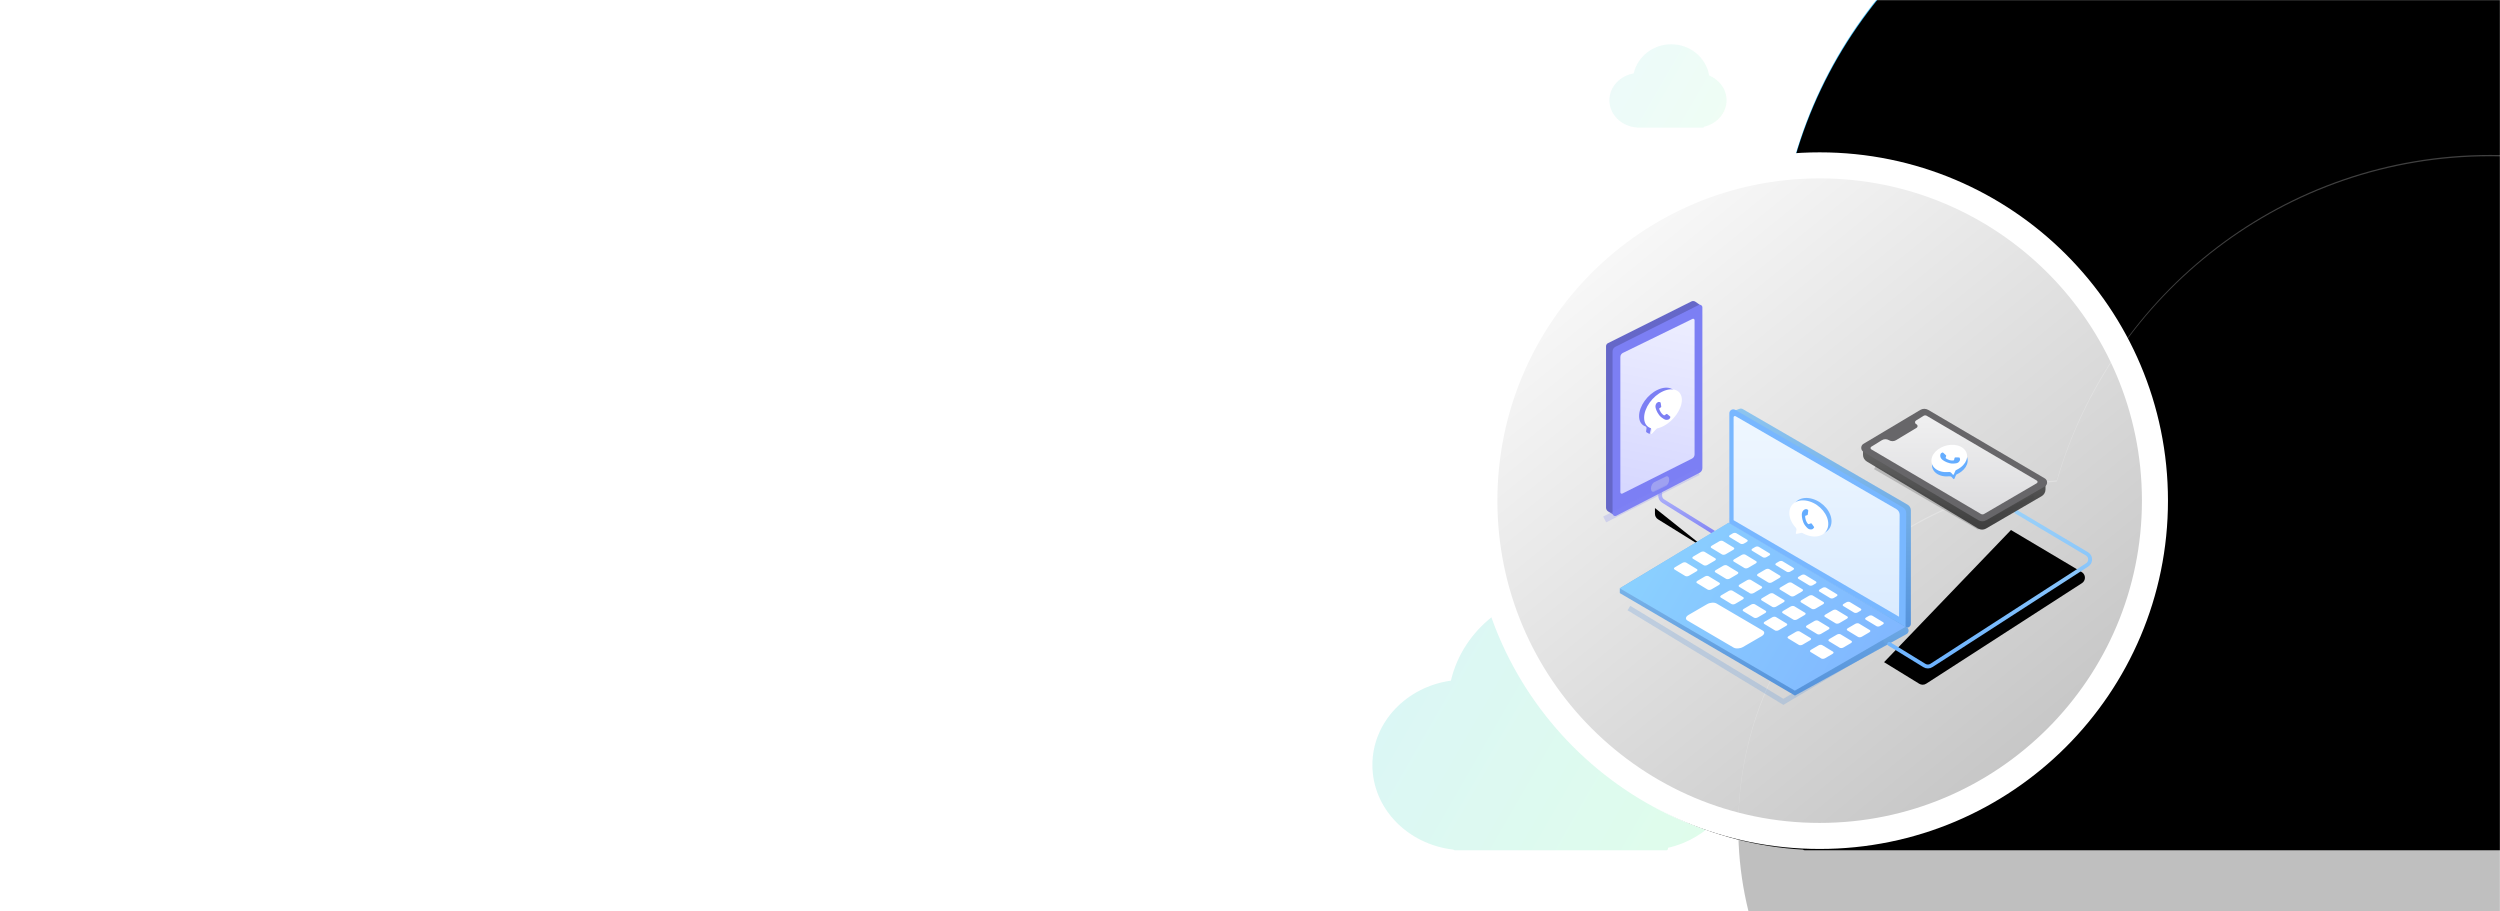 <?xml version="1.0" encoding="UTF-8"?>
<svg width="1920px" height="700px" viewBox="0 0 1920 700" version="1.1" xmlns="http://www.w3.org/2000/svg" xmlns:xlink="http://www.w3.org/1999/xlink">
    <!-- Generator: Sketch 62 (91390) - https://sketch.com -->
    <title>banner1背景</title>
    <desc>Created with Sketch.</desc>
    <defs>
        <rect id="path-1" x="0" y="0" width="1920" height="700"></rect>
        <linearGradient x1="-25.706%" y1="17.638%" x2="137.025%" y2="83.989%" id="linearGradient-3">
            <stop stop-color="#44CAE0" offset="0%"></stop>
            <stop stop-color="#68FF87" offset="100%"></stop>
        </linearGradient>
        <linearGradient x1="11.14%" y1="32.793%" x2="116.102%" y2="90.256%" id="linearGradient-4">
            <stop stop-color="#4DCCFF" offset="0%"></stop>
            <stop stop-color="#4489FF" offset="100%"></stop>
        </linearGradient>
        <path d="M332,782 C331.511,782 331.063,781.824 330.715,781.533 C190.878,773.371 80,657.384 80,515.5 C80,375.669 187.692,260.991 324.661,249.882 L324.651,249.878 C366.48,105.529 499.666,0 657.5,0 C824.767,0 964.353,118.521 996.857,276.164 C1085.193,319.559 1146,410.428 1146,515.5 C1146,630.911 1072.638,729.187 970.004,766.239 L970,780 C970,781.105 969.105,782 968,782 L332,782 Z" id="path-5"></path>
        <filter x="-9.4%" y="-12.9%" width="118.9%" height="125.7%" filterUnits="objectBoundingBox" id="filter-6">
            <feGaussianBlur stdDeviation="100" in="SourceAlpha" result="shadowBlurInner1"></feGaussianBlur>
            <feOffset dx="0" dy="1" in="shadowBlurInner1" result="shadowOffsetInner1"></feOffset>
            <feComposite in="shadowOffsetInner1" in2="SourceAlpha" operator="arithmetic" k2="-1" k3="1" result="shadowInnerInner1"></feComposite>
            <feColorMatrix values="0 0 0 0 1   0 0 0 0 1   0 0 0 0 1  0 0 0 0.5 0" type="matrix" in="shadowInnerInner1"></feColorMatrix>
        </filter>
        <path d="M533,1031 C532.511,1031 532.063,1030.824 531.715,1030.533 C391.878,1022.371 281,906.384 281,764.5 C281,624.669 388.692,509.991 525.661,498.882 L525.651,498.878 C567.48,354.529 700.666,249 858.5,249 C1025.767,249 1165.353,367.521 1197.857,525.164 C1286.193,568.559 1347,659.428 1347,764.5 C1347,879.911 1273.638,978.187 1171.004,1015.239 L1171,1029 C1171,1030.105 1170.105,1031 1169,1031 L533,1031 Z" id="path-7"></path>
        <filter x="-4.7%" y="-6.5%" width="109.5%" height="112.9%" filterUnits="objectBoundingBox" id="filter-8">
            <feGaussianBlur stdDeviation="50" in="SourceAlpha" result="shadowBlurInner1"></feGaussianBlur>
            <feOffset dx="0" dy="1" in="shadowBlurInner1" result="shadowOffsetInner1"></feOffset>
            <feComposite in="shadowOffsetInner1" in2="SourceAlpha" operator="arithmetic" k2="-1" k3="1" result="shadowInnerInner1"></feComposite>
            <feColorMatrix values="0 0 0 0 1   0 0 0 0 1   0 0 0 0 1  0 0 0 0.5 0" type="matrix" in="shadowInnerInner1"></feColorMatrix>
        </filter>
        <linearGradient x1="-25.706%" y1="17.37%" x2="137.025%" y2="84.271%" id="linearGradient-9">
            <stop stop-color="#44CAE0" offset="0%"></stop>
            <stop stop-color="#68FF87" offset="100%"></stop>
        </linearGradient>
        <linearGradient x1="4.623%" y1="4.797%" x2="105.426%" y2="129.198%" id="linearGradient-10">
            <stop stop-color="#FFFFFF" offset="0%"></stop>
            <stop stop-color="#FFFFFF" stop-opacity="0.687" offset="100%"></stop>
        </linearGradient>
        <linearGradient x1="50%" y1="0%" x2="50%" y2="115.661%" id="linearGradient-11">
            <stop stop-color="#B3B6FA" offset="0%"></stop>
            <stop stop-color="#7C7FF4" offset="100%"></stop>
        </linearGradient>
        <path d="M42,145.184 L42,149.591 C42,151.321 42.893,152.927 44.362,153.839 L82.838,177.732 L82.838,177.732" id="path-12"></path>
        <filter x="-50.2%" y="-35.3%" width="192.0%" height="215.4%" filterUnits="objectBoundingBox" id="filter-13">
            <feMorphology radius="1.5" operator="dilate" in="SourceAlpha" result="shadowSpreadOuter1"></feMorphology>
            <feOffset dx="-2" dy="7" in="shadowSpreadOuter1" result="shadowOffsetOuter1"></feOffset>
            <feMorphology radius="1.5" operator="erode" in="SourceAlpha" result="shadowInner"></feMorphology>
            <feOffset dx="-2" dy="7" in="shadowInner" result="shadowInner"></feOffset>
            <feComposite in="shadowOffsetOuter1" in2="shadowInner" operator="out" result="shadowOffsetOuter1"></feComposite>
            <feGaussianBlur stdDeviation="4.5" in="shadowOffsetOuter1" result="shadowBlurOuter1"></feGaussianBlur>
            <feColorMatrix values="0 0 0 0 0.777   0 0 0 0 0.866   0 0 0 0 0.937  0 0 0 1 0" type="matrix" in="shadowBlurOuter1"></feColorMatrix>
        </filter>
        <linearGradient x1="58.995%" y1="-4.725%" x2="50%" y2="100%" id="linearGradient-14">
            <stop stop-color="#EDEEFF" offset="0%"></stop>
            <stop stop-color="#D7D8FF" offset="100%"></stop>
        </linearGradient>
        <linearGradient x1="50%" y1="0%" x2="50%" y2="100%" id="linearGradient-15">
            <stop stop-color="#8DC5EF" offset="0%"></stop>
            <stop stop-color="#5593DB" offset="100%"></stop>
        </linearGradient>
        <linearGradient x1="50%" y1="0%" x2="50%" y2="100%" id="linearGradient-16">
            <stop stop-color="#8EC5EF" offset="0%"></stop>
            <stop stop-color="#5593DB" offset="100%"></stop>
        </linearGradient>
        <linearGradient x1="-50.757%" y1="15.547%" x2="134.473%" y2="79.633%" id="linearGradient-17">
            <stop stop-color="#90DFFF" offset="0%"></stop>
            <stop stop-color="#7DADFF" offset="100%"></stop>
        </linearGradient>
        <linearGradient x1="50%" y1="0%" x2="50%" y2="100%" id="linearGradient-18">
            <stop stop-color="#EFF7FF" offset="0%"></stop>
            <stop stop-color="#DAEBFF" offset="100%"></stop>
        </linearGradient>
        <linearGradient x1="50%" y1="0%" x2="50%" y2="115.661%" id="linearGradient-19">
            <stop stop-color="#99D0F9" offset="0%"></stop>
            <stop stop-color="#66AEFF" offset="100%"></stop>
        </linearGradient>
        <path d="M315.426,162.051 L369.808,194.378 C372.171,195.807 372.928,198.881 371.499,201.244 C371.127,201.86 370.627,202.388 370.032,202.792 L250.417,280.009 C248.76,281.135 246.59,281.164 244.904,280.081 L217.957,263.543" id="path-20"></path>
        <filter x="-13.7%" y="-10.1%" width="124.3%" height="131.6%" filterUnits="objectBoundingBox" id="filter-21">
            <feMorphology radius="1.5" operator="dilate" in="SourceAlpha" result="shadowSpreadOuter1"></feMorphology>
            <feOffset dx="-2" dy="7" in="shadowSpreadOuter1" result="shadowOffsetOuter1"></feOffset>
            <feMorphology radius="1.5" operator="erode" in="SourceAlpha" result="shadowInner"></feMorphology>
            <feOffset dx="-2" dy="7" in="shadowInner" result="shadowInner"></feOffset>
            <feComposite in="shadowOffsetOuter1" in2="shadowInner" operator="out" result="shadowOffsetOuter1"></feComposite>
            <feGaussianBlur stdDeviation="4.5" in="shadowOffsetOuter1" result="shadowBlurOuter1"></feGaussianBlur>
            <feColorMatrix values="0 0 0 0 0.777   0 0 0 0 0.866   0 0 0 0 0.937  0 0 0 1 0" type="matrix" in="shadowBlurOuter1"></feColorMatrix>
        </filter>
        <linearGradient x1="50%" y1="0%" x2="50%" y2="100%" id="linearGradient-22">
            <stop stop-color="#727272" offset="0%"></stop>
            <stop stop-color="#3E3E3E" offset="100%"></stop>
        </linearGradient>
        <linearGradient x1="50%" y1="0%" x2="50%" y2="100%" id="linearGradient-23">
            <stop stop-color="#F0F0F1" offset="0%"></stop>
            <stop stop-color="#DCDCDE" offset="100%"></stop>
        </linearGradient>
        <filter x="-34.4%" y="-65.7%" width="167.2%" height="234.0%" filterUnits="objectBoundingBox" id="filter-24">
            <feGaussianBlur stdDeviation="8" in="SourceGraphic"></feGaussianBlur>
        </filter>
        <filter x="-15.8%" y="-44.0%" width="131.7%" height="188.9%" filterUnits="objectBoundingBox" id="filter-25">
            <feGaussianBlur stdDeviation="10" in="SourceGraphic"></feGaussianBlur>
        </filter>
        <filter x="-17.8%" y="-48.5%" width="135.6%" height="197.9%" filterUnits="objectBoundingBox" id="filter-26">
            <feGaussianBlur stdDeviation="7" in="SourceGraphic"></feGaussianBlur>
        </filter>
    </defs>
    <g id="页面-1" stroke="none" stroke-width="1" fill="none" fill-rule="evenodd">
        <g id="同步助手web-导航条上滑" transform="translate(0, -70)">
            <g id="banner" transform="translate(0, 70)">
                <g id="banner1背景">
                    <mask id="mask-2" fill="white">
                        <use xlink:href="#path-1"></use>
                    </mask>
                    <use id="矩形" fill="#FFFFFF" xlink:href="#path-1"></use>
                    <g id="编组-9" mask="url(#mask-2)">
                        <g transform="translate(1054, -130)">
                            <path d="M63.2,783 C62.8,783 62.446,782.804 62.228,782.503 C27.155,778.518 0,750.935 0,717.5 C0,684.684 26.159,657.505 60.289,652.74 C69.57,613.376 105.988,584 149.5,584 C194.937,584 232.639,616.033 239.782,658.025 C264.117,668.412 281,691.137 281,717.5 C281,748.269 258.003,774.083 227,781.11 L227,781.8 C227,782.463 226.463,783 225.8,783 L63.2,783 Z" id="形状结合备份-7" stroke="none" fill="url(#linearGradient-3)" fill-rule="evenodd" opacity="0.2"></path>
                            <g id="形状结合" stroke="none" fill="none">
                                <use fill="url(#linearGradient-4)" fill-rule="evenodd" xlink:href="#path-5"></use>
                                <use fill="black" fill-opacity="1" filter="url(#filter-6)" xlink:href="#path-5"></use>
                            </g>
                            <g id="形状结合备份-8" stroke="none" fill="none" opacity="0.25">
                                <use fill="#FFFFFF" fill-rule="evenodd" xlink:href="#path-7"></use>
                                <use fill="black" fill-opacity="1" filter="url(#filter-8)" xlink:href="#path-7"></use>
                            </g>
                            <path d="M203.2,228 C203.028,228 202.865,227.964 202.717,227.899 C191.086,226.852 182,217.895 182,207 C182,196.748 190.045,188.213 200.686,186.369 C203.587,173.576 215.386,164 229.5,164 C244.179,164 256.353,174.357 258.621,187.92 C266.519,191.245 272,198.538 272,207 C272,216.74 264.738,224.931 254.887,227.306 C254.697,227.716 254.282,228 253.8,228 L203.2,228 Z" id="形状结合备份-2" stroke="none" fill="url(#linearGradient-9)" fill-rule="evenodd" opacity="0.1"></path>
                            <circle id="椭圆形" stroke="#FFFFFF" stroke-width="20" fill="url(#linearGradient-10)" fill-rule="evenodd" cx="343.5" cy="514.5" r="257.5"></circle>
                            <g id="传输中" stroke="none" stroke-width="1" fill="none" fill-rule="evenodd" transform="translate(178, 361)">
                                <g id="编组-19" transform="translate(1, 0)">
                                    <g id="路径" stroke-linecap="round" stroke-linejoin="round">
                                        <use fill="black" fill-opacity="1" filter="url(#filter-13)" xlink:href="#path-12"></use>
                                        <use stroke="url(#linearGradient-11)" stroke-width="3" xlink:href="#path-12"></use>
                                    </g>
                                    <g id="编组-18">
                                        <path d="M1.873,32.57 L66.071,0.467 C67.019,-0.007 68.208,0.115 69.162,0.785 L71.913,2.716 C72.85,3.373 73.411,4.455 73.378,5.541 L69.764,126.368 C69.736,127.318 69.255,128.15 68.47,128.608 L8.197,163.769 C7.298,164.294 6.131,164.251 5.153,163.658 L2.091,161.802 C1.074,161.185 0.431,160.076 0.431,158.939 L0.431,34.979 C0.431,33.931 0.978,33.018 1.873,32.57 Z" id="路径-17备份-2" fill="#6567C8"></path>
                                        <path d="M7.591,35.345 L71.695,3.205 C72.544,2.779 73.651,3.168 74.168,4.072 C74.34,4.373 74.431,4.706 74.431,5.036 L74.431,128.487 C74.431,130.041 73.629,131.398 72.31,132.078 L8.183,165.146 C7.339,165.581 6.229,165.204 5.703,164.304 C5.525,163.999 5.431,163.659 5.431,163.323 L5.431,38.957 C5.431,37.386 6.249,36.017 7.591,35.345 Z" id="路径-17备份" fill="#7C7FF4"></path>
                                        <path d="M37.408,139.368 L46.467,134.965 C47.831,134.302 48.938,135.378 48.938,137.368 C48.938,139.358 47.831,141.508 46.467,142.171 L37.408,146.574 C36.044,147.237 34.938,146.161 34.938,144.171 C34.938,142.181 36.044,140.031 37.408,139.368 Z" id="矩形" fill="#9FA1F1"></path>
                                        <path d="M13.383,40.033 L66.919,13.881 C67.393,13.649 68.007,13.871 68.29,14.376 C68.382,14.54 68.431,14.722 68.431,14.903 L68.431,117.964 C68.431,119.359 67.704,120.575 66.513,121.173 L12.951,148.081 C12.48,148.318 11.864,148.103 11.577,147.6 C11.481,147.433 11.431,147.248 11.431,147.064 L11.431,43.26 C11.431,41.85 12.172,40.625 13.383,40.033 Z" id="路径-17" fill="url(#linearGradient-14)"></path>
                                        <g id="编组备份" transform="translate(25.452, 66.725)">
                                            <path d="M14.848,1.536 C22.852,-2.071 29.342,0.884 29.342,8.135 C29.342,15.386 22.852,24.476 14.848,28.439 C13.83,28.942 12.838,29.336 11.879,29.624 L11.309,29.784 C11.208,29.81 11.019,29.853 10.74,29.913 C10.439,29.978 10.126,30.151 9.837,30.413 L9.666,30.58 L8.432,35.589 L6.24,34.429 C5.884,34.24 5.685,33.846 5.745,33.447 L6.044,31.474 L6.044,31.474 C6.169,30.62 5.887,29.954 5.328,29.786 L5.136,29.724 C2.199,28.648 0.354,25.896 0.354,21.839 C0.354,14.232 6.843,5.142 14.848,1.536 Z" id="形状" fill="#7C7FF4"></path>
                                            <path d="M18.73,2.797 C26.735,-0.809 33.224,2.146 33.224,9.397 C33.224,16.648 26.735,25.738 18.73,29.7 C17.713,30.204 16.72,30.598 15.762,30.886 L15.191,31.046 C15.091,31.072 14.901,31.115 14.622,31.175 C14.322,31.24 14.009,31.413 13.719,31.674 L13.548,31.842 L10.191,35.402 C10.107,35.492 10.013,35.553 9.921,35.577 C9.713,35.633 9.567,35.486 9.565,35.241 L9.573,35.13 L9.926,32.735 C10.052,31.882 9.769,31.216 9.21,31.048 L9.018,30.986 C6.082,29.909 4.236,27.158 4.236,23.101 C4.236,15.494 10.725,6.404 18.73,2.797 Z" id="形状" fill="#FFFFFF"></path>
                                            <path d="M15.469,12.506 C15.251,12.003 15.084,11.984 14.753,11.972 C14.627,11.964 14.501,11.96 14.374,11.96 C13.942,11.96 13.491,12.083 13.217,12.351 C12.887,12.676 12.061,13.436 12.058,14.994 C12.054,16.55 13.234,18.052 13.392,18.263 C13.558,18.472 15.69,21.708 19.007,23.022 C21.602,24.05 22.372,23.953 22.964,23.831 C23.827,23.65 24.91,23.035 25.184,22.296 C25.458,21.555 25.459,20.924 25.38,20.79 C25.3,20.656 25.082,20.581 24.75,20.421 C24.418,20.263 22.806,19.5 22.501,19.399 C22.202,19.292 21.917,19.33 21.691,19.637 C21.371,20.064 21.058,20.499 20.804,20.761 C20.605,20.966 20.279,20.992 20.008,20.884 C19.643,20.737 18.621,20.395 17.361,19.32 C16.387,18.486 15.725,17.448 15.533,17.136 C15.341,16.817 15.514,16.632 15.667,16.46 C15.833,16.262 15.993,16.121 16.16,15.936 C16.326,15.751 16.418,15.655 16.526,15.438 C16.639,15.227 16.56,15.01 16.48,14.851 C16.401,14.692 15.74,13.136 15.469,12.507 L15.469,12.506 Z" id="路径" fill="#7C7FF4" transform="translate(18.742, 17.932) rotate(15) translate(-18.742, -17.932) "></path>
                                        </g>
                                        <g id="编组-22" transform="translate(46.001, 103.734) rotate(28) translate(-46.001, -103.734) translate(21.501, 80.734)"></g>
                                    </g>
                                    <g id="编组-14" transform="translate(11, 81)">
                                        <path d="M89.023,85.768 L85.806,4.263 L91.916,1.983 C92.756,1.67 93.693,1.749 94.469,2.199 L221.064,75.604 C222.606,76.499 223.556,78.147 223.556,79.93 L223.556,167.042 C223.556,168.699 222.213,170.042 220.556,170.042 C220,170.042 219.455,169.887 218.982,169.596 L216.659,168.165 L216.659,168.165 L89.023,85.768 Z" id="路径-7备份" fill="url(#linearGradient-15)"></path>
                                        <path d="M83.598,89.467 L0,139.84 L0,143.493 L134.521,222.199 L220.265,174.958 C221.717,174.159 222.245,172.334 221.445,170.883 C221.185,170.41 220.802,170.017 220.337,169.744 L83.598,89.467 L83.598,89.467 Z" id="路径-6" fill="url(#linearGradient-16)"></path>
                                        <polygon id="路径-6" fill="url(#linearGradient-17)" points="83.598 89.467 0 139.84 134.434 218.414 219.46 169.421"></polygon>
                                        <path d="M59.244,125.091 C59.944,125.516 59.78,126.288 58.877,126.817 L53.155,130.168 C52.253,130.697 50.953,130.781 50.253,130.357 L42.015,125.361 C41.315,124.937 41.48,124.164 42.382,123.635 L48.104,120.284 C49.007,119.755 50.306,119.671 51.006,120.095 L59.244,125.091 Z M163.741,188.459 C164.441,188.884 164.276,189.657 163.374,190.185 L157.652,193.537 C156.749,194.065 155.45,194.15 154.75,193.725 L146.512,188.73 C145.812,188.305 145.976,187.532 146.879,187.004 L152.601,183.653 C153.503,183.124 154.803,183.039 155.503,183.464 L163.741,188.459 Z M146.504,178.007 C147.204,178.431 147.04,179.204 146.137,179.733 L140.416,183.084 C139.513,183.613 138.213,183.697 137.514,183.273 L129.275,178.277 C128.575,177.853 128.74,177.08 129.643,176.551 L135.364,173.2 C136.267,172.671 137.566,172.587 138.266,173.011 L146.504,178.007 Z M128.19,166.901 C128.89,167.326 128.726,168.098 127.823,168.627 L122.102,171.978 C121.199,172.507 119.9,172.592 119.2,172.167 L110.962,167.171 C110.262,166.747 110.426,165.974 111.329,165.445 L117.05,162.094 C117.953,161.566 119.252,161.481 119.952,161.905 L128.19,166.901 Z M112.031,157.102 C112.731,157.526 112.567,158.299 111.664,158.828 L105.942,162.179 C105.04,162.708 103.74,162.792 103.04,162.368 L94.802,157.372 C94.102,156.948 94.267,156.175 95.17,155.646 L100.891,152.295 C101.794,151.766 103.093,151.682 103.793,152.106 L112.031,157.102 Z M109.846,172.325 C111.593,173.374 111.182,175.285 108.929,176.592 L94.646,184.877 C92.392,186.184 89.149,186.393 87.401,185.344 L51.897,164.528 C50.15,163.478 50.56,161.568 52.814,160.26 L67.097,151.976 C69.35,150.668 72.594,150.459 74.341,151.509 L109.846,172.325 Z M94.794,146.649 C95.494,147.074 95.33,147.847 94.427,148.375 L88.706,151.726 C87.803,152.255 86.504,152.34 85.804,151.915 L77.566,146.92 C76.866,146.495 77.03,145.722 77.933,145.194 L83.654,141.843 C84.557,141.314 85.856,141.229 86.556,141.654 L94.794,146.649 Z M76.481,135.544 C77.181,135.968 77.016,136.741 76.113,137.27 L70.392,140.621 C69.489,141.149 68.19,141.234 67.49,140.81 L59.252,135.814 C58.552,135.389 58.716,134.617 59.619,134.088 L65.34,130.737 C66.243,130.208 67.543,130.123 68.243,130.548 L76.481,135.544 Z M90.609,127.269 C91.309,127.693 91.144,128.466 90.242,128.995 L84.52,132.346 C83.617,132.874 82.318,132.959 81.618,132.535 L73.38,127.539 C72.68,127.114 72.845,126.342 73.747,125.813 L79.469,122.462 C80.372,121.933 81.671,121.848 82.371,122.273 L90.609,127.269 Z M108.923,138.374 C109.623,138.799 109.458,139.572 108.555,140.1 L102.834,143.451 C101.931,143.98 100.632,144.065 99.932,143.64 L91.694,138.645 C90.994,138.22 91.158,137.447 92.061,136.919 L97.783,133.568 C98.685,133.039 99.985,132.954 100.685,133.379 L108.923,138.374 Z M126.159,148.827 C126.859,149.251 126.695,150.024 125.792,150.553 L120.071,153.904 C119.168,154.433 117.869,154.517 117.169,154.093 L108.931,149.097 C108.231,148.673 108.395,147.9 109.298,147.371 L115.019,144.02 C115.922,143.491 117.221,143.407 117.921,143.831 L126.159,148.827 Z M142.319,158.626 C143.019,159.051 142.854,159.823 141.951,160.352 L136.23,163.703 C135.327,164.232 134.028,164.317 133.328,163.892 L125.09,158.896 C124.39,158.472 124.554,157.699 125.457,157.17 L131.179,153.819 C132.081,153.291 133.381,153.206 134.081,153.63 L142.319,158.626 Z M160.633,169.732 C161.333,170.156 161.168,170.929 160.265,171.458 L154.544,174.809 C153.641,175.338 152.342,175.422 151.642,174.998 L143.404,170.002 C142.704,169.578 142.868,168.805 143.771,168.276 L149.492,164.925 C150.395,164.396 151.695,164.312 152.394,164.736 L160.633,169.732 Z M177.869,180.184 C178.569,180.609 178.405,181.382 177.502,181.91 L171.78,185.262 C170.878,185.79 169.578,185.875 168.878,185.45 L160.64,180.455 C159.94,180.03 160.105,179.257 161.008,178.729 L166.729,175.378 C167.632,174.849 168.931,174.764 169.631,175.189 L177.869,180.184 Z M73.372,116.816 C74.072,117.241 73.908,118.013 73.005,118.542 L67.284,121.893 C66.381,122.422 65.082,122.506 64.382,122.082 L56.144,117.086 C55.444,116.662 55.608,115.889 56.511,115.36 L62.232,112.009 C63.135,111.48 64.434,111.396 65.134,111.82 L73.372,116.816 Z M87.501,108.541 C88.201,108.966 88.036,109.738 87.133,110.267 L81.412,113.618 C80.509,114.147 79.21,114.231 78.51,113.807 L70.272,108.811 C69.572,108.387 69.736,107.614 70.639,107.085 L76.36,103.734 C77.263,103.205 78.563,103.121 79.263,103.545 L87.501,108.541 Z M104.737,118.994 C105.437,119.418 105.273,120.191 104.37,120.72 L98.649,124.071 C97.746,124.599 96.446,124.684 95.746,124.259 L87.508,119.264 C86.808,118.839 86.973,118.067 87.876,117.538 L93.597,114.187 C94.5,113.658 95.799,113.573 96.499,113.998 L104.737,118.994 Z M123.051,130.099 C123.751,130.524 123.587,131.297 122.684,131.825 L116.962,135.176 C116.06,135.705 114.76,135.79 114.06,135.365 L105.822,130.37 C105.122,129.945 105.287,129.172 106.19,128.644 L111.911,125.293 C112.814,124.764 114.113,124.679 114.813,125.104 L123.051,130.099 Z M156.447,150.351 C157.147,150.776 156.982,151.548 156.08,152.077 L150.358,155.428 C149.456,155.957 148.156,156.042 147.456,155.617 L139.218,150.621 C138.518,150.197 138.683,149.424 139.585,148.895 L145.307,145.544 C146.21,145.016 147.509,144.931 148.209,145.355 L156.447,150.351 Z M174.761,161.457 C175.461,161.881 175.296,162.654 174.394,163.183 L168.672,166.534 C167.769,167.063 166.47,167.147 165.77,166.723 L157.532,161.727 C156.832,161.303 156.997,160.53 157.899,160.001 L163.621,156.65 C164.524,156.121 165.823,156.037 166.523,156.461 L174.761,161.457 Z M191.997,171.909 C192.697,172.334 192.533,173.107 191.63,173.635 L185.909,176.986 C185.006,177.515 183.707,177.6 183.007,177.175 L174.769,172.18 C174.069,171.755 174.233,170.982 175.136,170.454 L180.857,167.103 C181.76,166.574 183.059,166.489 183.759,166.914 L191.997,171.909 Z M140.288,140.552 C140.988,140.976 140.823,141.749 139.92,142.278 L134.199,145.629 C133.296,146.158 131.997,146.242 131.297,145.818 L123.059,140.822 C122.359,140.398 122.523,139.625 123.426,139.096 L129.148,135.745 C130.05,135.216 131.35,135.132 132.05,135.556 L140.288,140.552 Z M97.776,102.523 C98.476,102.947 98.386,103.676 97.575,104.151 L95.373,105.441 C94.563,105.916 93.338,105.956 92.638,105.532 L84.4,100.536 C83.7,100.112 83.79,99.383 84.601,98.908 L86.802,97.618 C87.613,97.144 88.838,97.103 89.538,97.527 L97.776,102.523 Z M115.012,112.975 C115.712,113.4 115.623,114.129 114.812,114.604 L112.61,115.893 C111.799,116.368 110.575,116.409 109.875,115.984 L101.637,110.989 C100.937,110.564 101.026,109.835 101.837,109.36 L104.039,108.071 C104.85,107.596 106.074,107.555 106.774,107.98 L115.012,112.975 Z M133.326,124.081 C134.026,124.506 133.936,125.235 133.126,125.709 L130.924,126.999 C130.113,127.474 128.889,127.515 128.189,127.09 L119.951,122.095 C119.251,121.67 119.34,120.941 120.151,120.466 L122.353,119.177 C123.164,118.702 124.388,118.661 125.088,119.085 L133.326,124.081 Z M150.563,134.534 C151.263,134.958 151.173,135.687 150.362,136.162 L148.161,137.452 C147.35,137.926 146.125,137.967 145.425,137.543 L137.187,132.547 C136.487,132.123 136.577,131.394 137.388,130.919 L139.589,129.629 C140.4,129.154 141.625,129.114 142.325,129.538 L150.563,134.534 Z M166.722,144.333 C167.422,144.757 167.332,145.486 166.522,145.961 L164.32,147.251 C163.509,147.726 162.285,147.767 161.585,147.342 L153.346,142.346 C152.646,141.922 152.736,141.193 153.547,140.718 L155.749,139.428 C156.559,138.954 157.784,138.913 158.484,139.337 L166.722,144.333 Z M185.036,155.439 C185.736,155.863 185.646,156.592 184.835,157.067 L182.634,158.357 C181.823,158.831 180.598,158.872 179.898,158.448 L171.66,153.452 C170.96,153.028 171.05,152.299 171.861,151.824 L174.063,150.534 C174.873,150.059 176.098,150.019 176.798,150.443 L185.036,155.439 Z M202.273,165.891 C202.973,166.316 202.883,167.045 202.072,167.52 L199.87,168.809 C199.06,169.284 197.835,169.325 197.135,168.9 L188.897,163.905 C188.197,163.48 188.287,162.751 189.097,162.276 L191.299,160.987 C192.11,160.512 193.335,160.471 194.034,160.896 L202.273,165.891 Z" id="形状" fill="#FFFFFF"></path>
                                        <path d="M84.13,89.927 L84.13,5.367 C84.13,3.71 85.473,2.367 87.13,2.367 C87.659,2.367 88.18,2.507 88.638,2.774 L217.487,77.696 C219.036,78.596 219.985,80.256 219.974,82.047 L219.46,169.421 L219.46,169.421 L84.13,89.927 Z" id="路径-7" fill="#78B7FF"></path>
                                        <path d="M87.401,87.514 L87.401,8.51 C87.401,7.958 87.849,7.51 88.401,7.51 C88.577,7.51 88.749,7.556 88.902,7.644 L212.425,79.013 C213.98,79.911 214.934,81.575 214.923,83.371 L214.462,161.648 L214.462,161.648 L87.401,87.514 Z" id="路径-7" fill="url(#linearGradient-18)"></path>
                                        <g id="编组-22" transform="translate(148.835, 85.811) rotate(54) translate(-148.835, -85.811) translate(123.835, 61.311)">
                                            <path d="M20.175,11.734 C28.809,11.734 37.225,17.277 39.096,24.275 C40.966,31.274 35.582,37.077 26.948,37.077 C25.632,37.077 24.317,36.945 23.029,36.697 C22.915,36.675 22.698,36.627 22.378,36.555 C22.033,36.476 21.7,36.494 21.417,36.604 L21.253,36.681 L18.104,38.447 C18.025,38.492 17.927,38.505 17.823,38.485 C17.587,38.44 17.375,38.237 17.312,38.008 L17.294,37.909 L17.124,35.849 C17.063,35.114 16.558,34.367 15.846,33.957 C15.743,33.898 15.661,33.849 15.6,33.812 C11.813,31.493 8.926,28.137 7.928,24.405 C6.058,17.407 11.541,11.734 20.175,11.734 Z" id="形状结合" fill="#78B7FF" transform="translate(23.515, 25.114) rotate(-37) translate(-23.515, -25.114) "></path>
                                            <path d="M20.163,14.875 C28.797,14.875 37.313,20.549 39.183,27.547 C41.054,34.546 35.571,40.219 26.937,40.219 C25.62,40.219 24.306,40.087 23.018,39.839 C22.904,39.817 22.687,39.769 22.366,39.696 C22.021,39.618 21.689,39.636 21.405,39.746 L21.241,39.823 L18.093,41.589 C18.014,41.633 17.916,41.647 17.812,41.627 C17.575,41.582 17.364,41.379 17.3,41.15 L17.282,41.051 L17.112,38.991 C17.052,38.256 16.547,37.509 15.835,37.099 C15.732,37.04 15.65,36.991 15.589,36.954 C11.802,34.635 8.915,31.279 7.917,27.547 C6.047,20.549 11.529,14.875 20.163,14.875 Z" id="形状结合" fill="#FFFFFF" transform="translate(23.55, 28.256) rotate(-37) translate(-23.55, -28.256) "></path>
                                            <path d="M19.399,22.175 C19.269,22.167 19.138,22.162 19.008,22.162 C18.561,22.163 18.095,22.29 17.812,22.571 C17.47,22.91 16.616,23.703 16.613,25.33 C16.61,26.954 17.83,28.524 17.993,28.743 C18.165,28.962 20.369,32.341 23.797,33.713 C26.479,34.787 27.276,34.686 27.887,34.558 C28.78,34.37 29.899,33.728 30.182,32.956 C30.465,32.182 30.466,31.523 30.385,31.383 C30.302,31.244 30.076,31.165 29.733,30.998 C29.39,30.833 27.724,30.037 27.408,29.93 C27.099,29.819 26.805,29.859 26.571,30.179 C26.24,30.625 25.917,31.079 25.655,31.353 C25.449,31.566 25.112,31.594 24.832,31.481 C24.455,31.328 23.398,30.971 22.096,29.847 C21.089,28.977 20.404,27.892 20.206,27.567 C20.007,27.234 20.186,27.041 20.345,26.861 C20.516,26.654 20.681,26.508 20.853,26.314 C21.026,26.121 21.121,26.021 21.232,25.794 C21.349,25.574 21.267,25.347 21.184,25.181 C21.103,25.015 20.419,23.391 20.139,22.733 C19.914,22.207 19.742,22.187 19.399,22.175 Z" id="路径" fill="#65ADFF" transform="translate(23.522, 28.399) rotate(-24) translate(-23.522, -28.399) "></path>
                                        </g>
                                    </g>
                                    <g id="路径" stroke-linecap="round" stroke-linejoin="round">
                                        <use fill="black" fill-opacity="1" filter="url(#filter-21)" xlink:href="#path-20"></use>
                                        <use stroke="url(#linearGradient-19)" stroke-width="3" xlink:href="#path-20"></use>
                                    </g>
                                    <g id="手机" transform="translate(193, 82)">
                                        <path d="M7.682,41.412 L93.139,92.898 C95.016,94.029 97.36,94.047 99.254,92.944 L141.975,68.073 C143.82,66.999 144.956,65.024 144.956,62.888 L144.956,57.713 L144.956,57.713 L54.713,8.004 C52.925,7.018 50.757,7.01 48.962,7.983 L4.779,31.904 L4.779,31.904 L4.779,36.273 C4.779,38.377 5.88,40.327 7.682,41.412 Z" id="路径-14备份" fill="url(#linearGradient-22)"></path>
                                        <path d="M5.191,34.026 L93.378,86.512 C95.244,87.622 97.565,87.638 99.445,86.553 L144.38,60.626 C146.102,59.633 146.693,57.431 145.699,55.709 C145.388,55.17 144.942,54.72 144.405,54.404 L54.899,1.801 C53.01,0.69 50.665,0.698 48.784,1.821 L5.187,27.841 C3.48,28.86 2.922,31.07 3.94,32.777 C4.247,33.291 4.677,33.72 5.191,34.026 Z" id="路径-14" fill="#676669"></path>
                                        <path d="M11.18,32.124 L95.351,81.725 C96.1,82.166 97.028,82.168 97.779,81.73 L138.231,58.128 C138.803,57.794 138.997,57.059 138.663,56.487 C138.559,56.309 138.412,56.161 138.235,56.057 L53.746,6.342 C52.975,5.889 52.016,5.902 51.258,6.375 L45.503,9.969 C44.756,10.435 44.529,11.417 44.995,12.164 C45.17,12.443 45.426,12.661 45.73,12.789 C46.525,13.123 46.899,14.038 46.566,14.833 C46.437,15.138 46.215,15.395 45.931,15.566 L30.144,25.07 C28.468,26.079 26.37,26.073 24.701,25.053 C23.034,24.036 20.937,24.041 19.275,25.066 L11.16,30.069 C10.595,30.417 10.42,31.156 10.768,31.72 C10.87,31.887 11.012,32.025 11.18,32.124 Z" id="路径-14备份-2" fill="url(#linearGradient-23)"></path>
                                        <g id="编组-22" transform="translate(53.115, 21.732)">
                                            <path d="M15.853,9.819 C23.151,9.819 30.35,14.629 31.931,20.563 C33.512,26.497 28.877,31.307 21.579,31.307 C20.466,31.307 19.355,31.195 18.266,30.985 C18.169,30.966 17.986,30.926 17.715,30.864 C17.423,30.797 17.142,30.812 16.902,30.906 L16.764,30.971 L14.102,32.469 C14.036,32.506 13.953,32.518 13.865,32.501 C13.665,32.463 13.486,32.291 13.432,32.097 L13.417,32.012 L13.273,30.265 C13.222,29.642 12.796,29.009 12.194,28.661 C12.107,28.611 12.037,28.57 11.985,28.538 C8.784,26.572 6.343,23.727 5.5,20.563 C3.919,14.629 8.554,9.819 15.853,9.819 Z" id="形状结合" fill="#65ADFF" transform="translate(18.716, 21.164) rotate(-37) translate(-18.716, -21.164) "></path>
                                            <path d="M15.413,6.504 C22.712,6.504 29.911,11.314 31.492,17.248 C33.073,23.182 28.438,27.992 21.139,27.992 C20.026,27.992 18.915,27.88 17.826,27.669 C17.73,27.651 17.546,27.61 17.276,27.549 C16.984,27.482 16.703,27.497 16.463,27.591 L16.325,27.656 L13.663,29.154 C13.596,29.191 13.513,29.202 13.426,29.186 C13.226,29.148 13.047,28.975 12.993,28.781 L12.978,28.697 L12.834,26.95 C12.783,26.327 12.356,25.694 11.754,25.346 C11.667,25.296 11.598,25.255 11.546,25.223 C8.345,23.257 5.904,20.412 5.061,17.248 C3.48,11.314 8.115,6.504 15.413,6.504 Z" id="形状结合" fill="#FFFFFF" transform="translate(18.276, 17.848) rotate(-37) translate(-18.276, -17.848) "></path>
                                            <path d="M15.339,11.273 C15.123,10.768 14.957,10.749 14.628,10.737 C14.503,10.729 14.378,10.725 14.252,10.725 C13.823,10.726 13.374,10.85 13.102,11.12 C12.774,11.447 11.952,12.212 11.947,13.778 C11.943,15.343 13.113,16.853 13.27,17.064 C13.434,17.274 15.55,20.526 18.843,21.844 C21.419,22.875 22.185,22.777 22.773,22.653 C23.631,22.471 24.707,21.852 24.98,21.108 C25.253,20.363 25.255,19.728 25.176,19.593 C25.097,19.459 24.88,19.383 24.551,19.223 C24.221,19.064 22.621,18.299 22.317,18.197 C22.02,18.09 21.737,18.129 21.512,18.437 C21.194,18.868 20.883,19.305 20.631,19.569 C20.433,19.775 20.109,19.801 19.84,19.693 C19.477,19.546 18.462,19.203 17.211,18.123 C16.245,17.286 15.588,16.242 15.398,15.929 C15.207,15.609 15.379,15.422 15.532,15.249 C15.697,15.049 15.856,14.908 16.021,14.722 C16.187,14.535 16.279,14.439 16.386,14.22 C16.498,14.008 16.42,13.79 16.341,13.63 C16.262,13.47 15.607,11.907 15.339,11.274 L15.339,11.273 Z" id="路径" fill="#65ADFF" transform="translate(18.584, 16.727) rotate(-24) translate(-18.584, -16.727) "></path>
                                        </g>
                                    </g>
                                </g>
                                <line x1="0.392" y1="167.952" x2="72.176" y2="131.503" id="路径-8" stroke="#8386F5" stroke-width="5" opacity="0.5" filter="url(#filter-24)"></line>
                                <polyline id="路径-9" stroke="#5694DC" stroke-width="4" opacity="0.5" filter="url(#filter-25)" points="19 236 137.631 308 215 262.119"></polyline>
                                <polyline id="路径-10" stroke="#404040" stroke-width="3" opacity="0.5" filter="url(#filter-26)" points="208 128 287.099 174 330 150.42"></polyline>
                            </g>
                        </g>
                    </g>
                </g>
            </g>
        </g>
    </g>
</svg>
